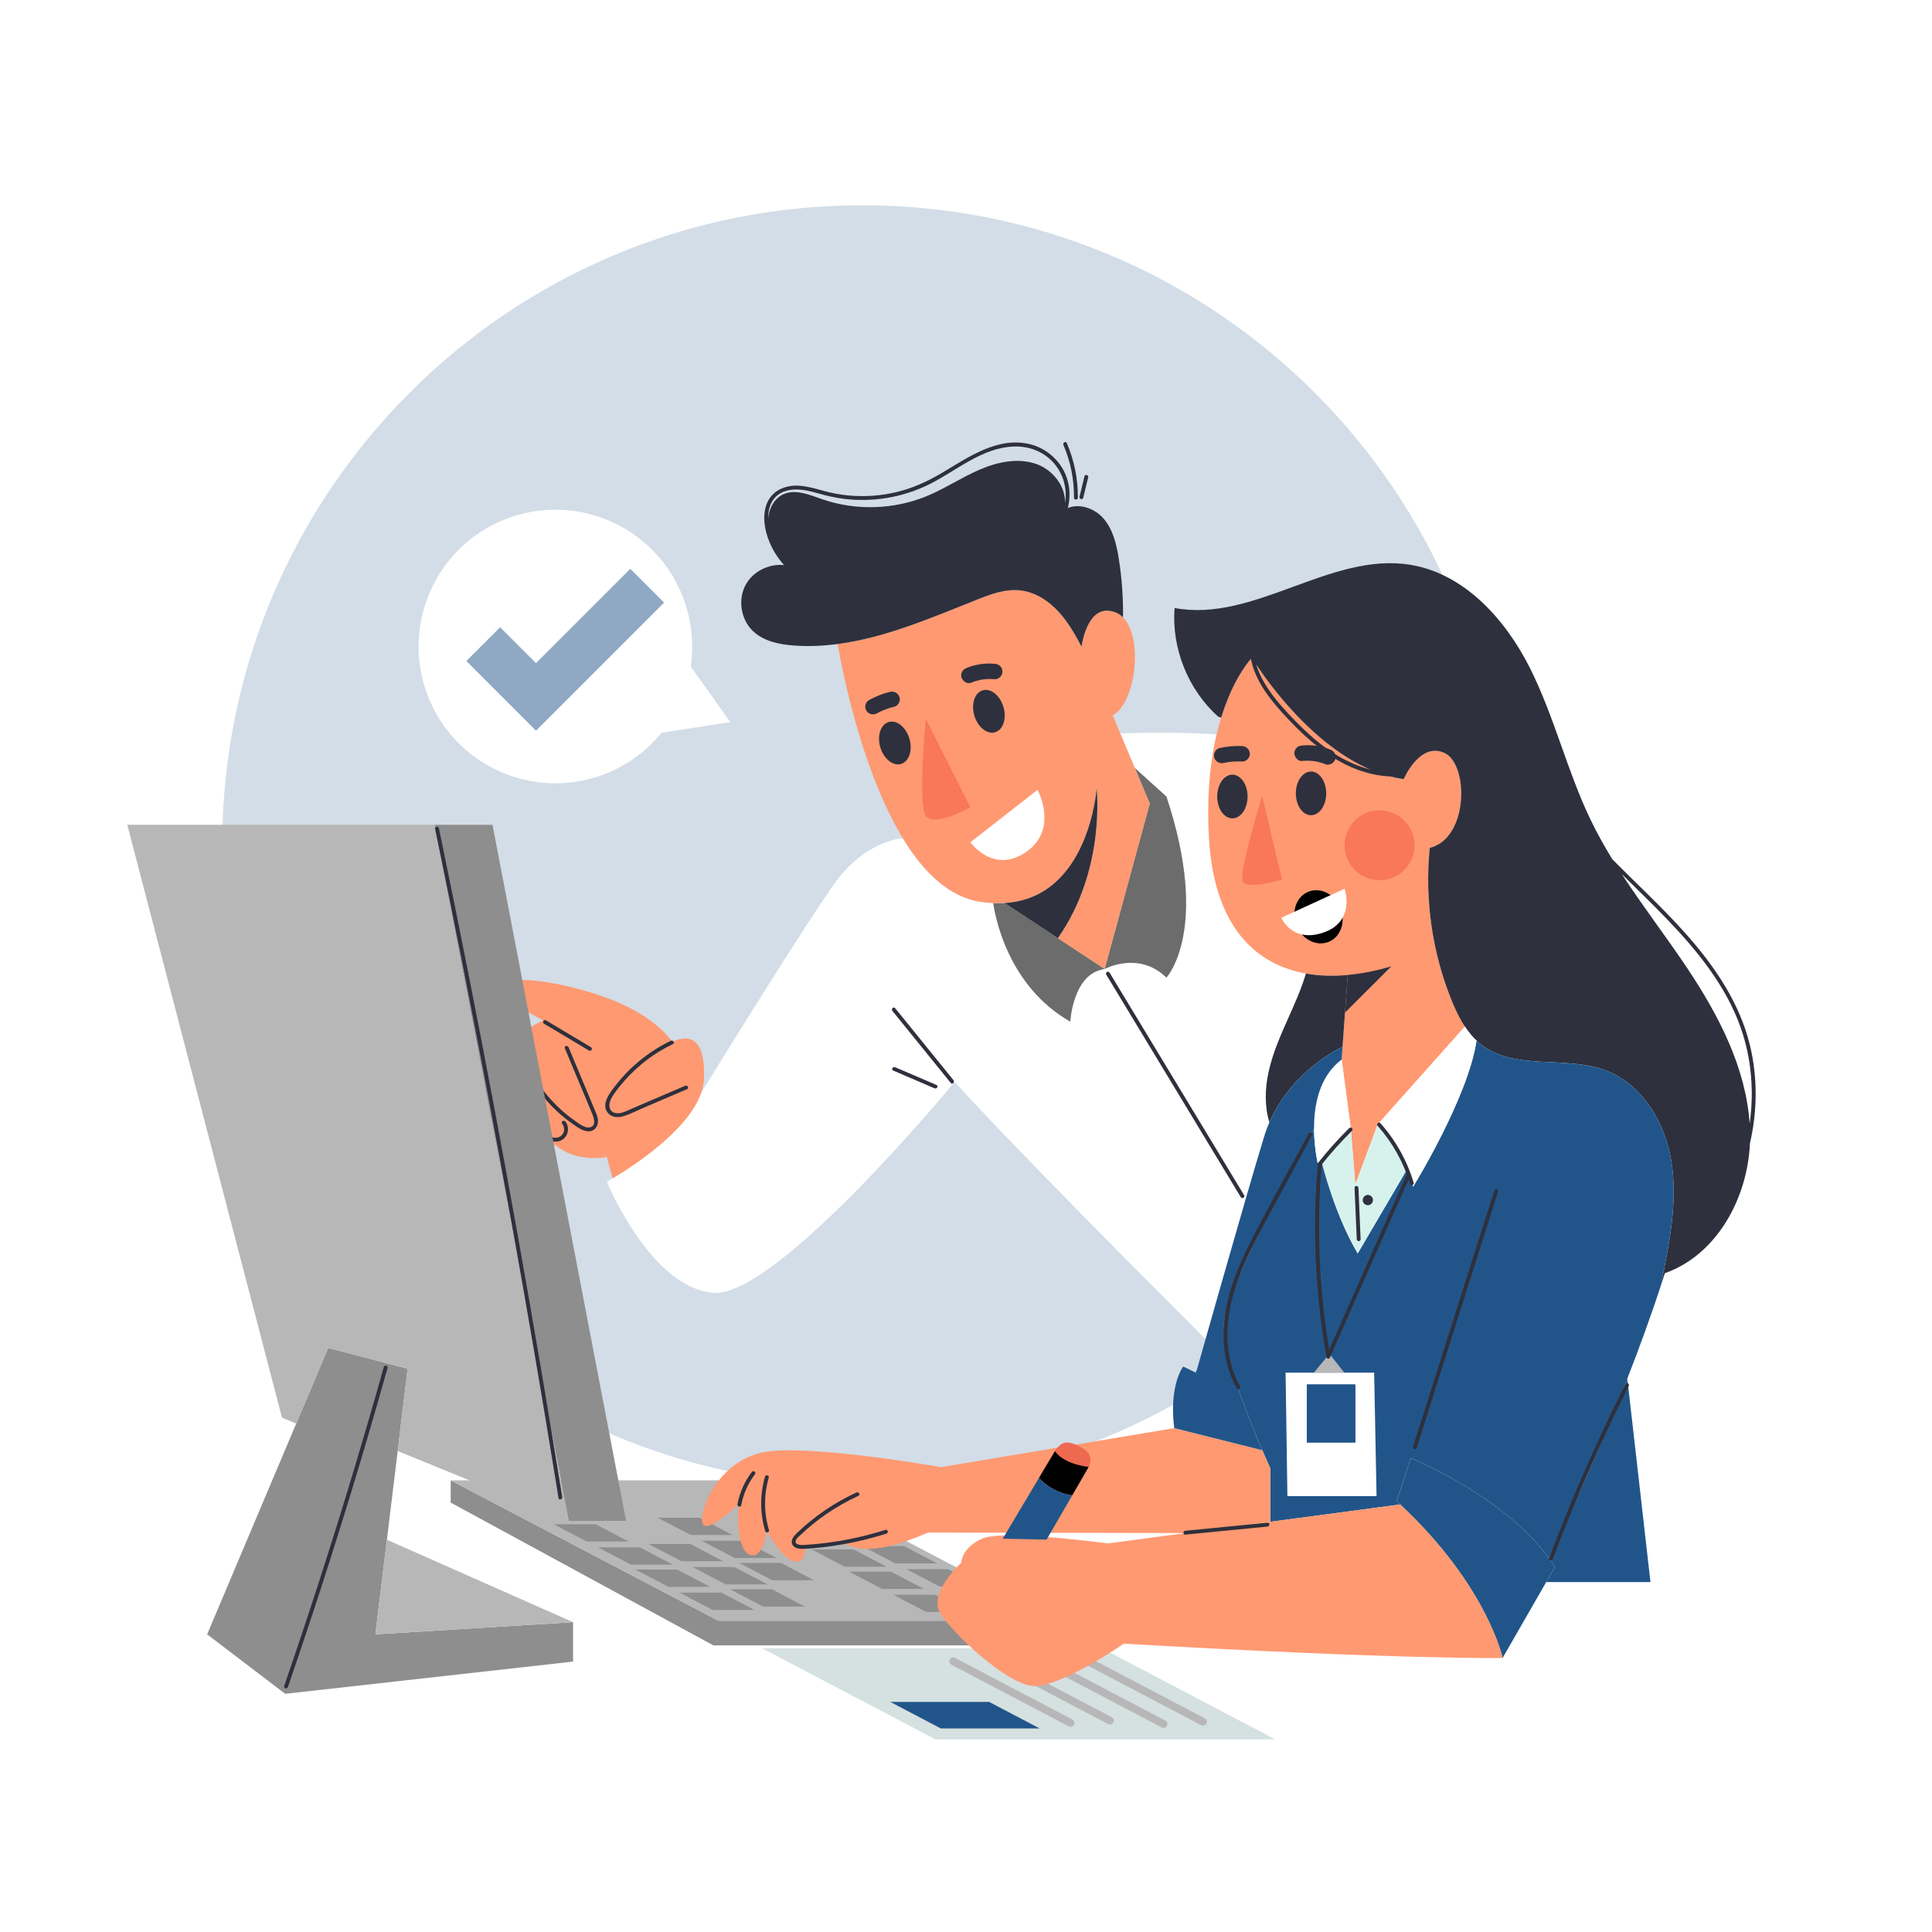 <svg width="500" height="500" viewBox="0 0 500 500" fill="none" xmlns="http://www.w3.org/2000/svg">
<rect x="0" y="0" width="500" height="500" fill="#808080" stroke="none"/>
<g clip-path="url(#clip0_229_5003)">
<path d="M500 0H0V500H500V0Z" fill="white"/>
<path d="M223.14 384.389C314.616 384.389 388.772 310.233 388.772 218.757C388.772 127.281 314.616 53.125 223.14 53.125C131.664 53.125 57.508 127.281 57.508 218.757C57.508 310.233 131.664 384.389 223.14 384.389Z" fill="#21558A" fill-opacity="0.2"/>
<path d="M247.051 280.015C247.051 280.015 200.881 336.045 184.551 334.585C168.221 333.125 157.031 305.815 157.031 305.815C157.031 305.815 157.591 305.515 158.541 304.945C163.321 302.125 178.021 292.785 181.461 282.815C184.791 277.405 209.011 238.135 216.381 228.115C224.311 217.345 233.641 216.925 233.641 216.925C238.901 225.575 245.541 232.155 253.771 233.395C254.901 233.565 256.001 233.675 257.051 233.725C257.551 237.245 260.861 255.205 276.991 264.395C276.991 264.395 277.611 251.885 285.881 250.775C285.881 250.775 294.641 245.975 301.871 252.995C301.871 252.995 313.331 240.695 301.871 206.155L293.691 198.755L293.681 198.745L289.931 189.825C289.931 189.825 331.781 187.735 341.461 196.705C351.141 205.665 413.061 287.605 413.061 287.605L322.991 357.535C322.991 357.535 268.381 303.375 247.051 280.015Z" fill="white"/>
<path d="M301.871 206.155C313.331 240.695 301.871 252.995 301.871 252.995C294.641 245.975 285.881 250.775 285.881 250.775L297.561 207.955L293.691 198.755L301.871 206.155Z" fill="#6C6C6C"/>
<path d="M273.771 242.785L285.881 250.775C277.611 251.885 276.991 264.395 276.991 264.395C260.861 255.205 257.551 237.245 257.051 233.725C258.071 233.775 259.061 233.765 260.001 233.705L273.771 242.785Z" fill="#6C6C6C"/>
<path d="M246.772 279.565C241.734 273.347 236.696 267.129 231.657 260.91C231.252 260.41 230.548 261.121 230.95 261.617C235.988 267.835 241.026 274.053 246.065 280.272C246.47 280.772 247.174 280.06 246.772 279.565Z" fill="#2E303D"/>
<path d="M242.356 280.789C238.789 279.258 235.223 277.727 231.656 276.196C231.071 275.945 230.561 276.806 231.151 277.059C234.718 278.59 238.284 280.121 241.851 281.652C242.436 281.904 242.946 281.043 242.356 280.789Z" fill="#2E303D"/>
<path d="M321.972 309.31C317.437 301.808 312.902 294.307 308.367 286.805C303.854 279.339 299.34 271.873 294.827 264.407C292.269 260.176 289.712 255.946 287.154 251.715C286.821 251.165 285.956 251.667 286.291 252.22C290.826 259.722 295.361 267.223 299.896 274.725C304.41 282.191 308.923 289.657 313.436 297.123C315.994 301.354 318.551 305.584 321.109 309.815C321.441 310.365 322.306 309.863 321.972 309.31Z" fill="#2E303D"/>
<path d="M182.191 279.125C182.141 280.355 181.891 281.585 181.461 282.815C178.021 292.785 163.321 302.125 158.541 304.945L157.031 299.415C157.031 299.415 149.281 301.155 143.611 296.245C143.461 296.535 143.221 296.795 142.941 296.975C142.141 297.465 141.131 297.465 140.191 297.385C135.941 297.005 131.801 295.375 128.431 292.745C126.441 291.195 124.651 289.185 124.101 286.725C123.571 284.395 124.461 281.625 126.531 280.485C126.451 280.115 126.401 279.735 126.381 279.355C126.291 277.185 127.431 275.105 128.981 273.585C130.411 272.165 132.181 271.155 133.951 270.195C133.971 270.105 133.991 270.025 134.011 269.945C134.441 268.405 135.541 267.125 136.821 266.175C137.981 265.315 139.301 264.695 140.621 264.095C134.211 260.795 128.061 257.135 128.681 255.495C129.931 252.165 143.061 253.345 156.341 257.995C169.611 262.655 173.951 269.595 173.951 269.595C178.081 267.765 182.601 268.125 182.191 279.125Z" fill="#FF9971"/>
<path d="M177.326 280.997C174.232 282.325 171.137 283.652 168.043 284.98C166.477 285.652 164.91 286.324 163.344 286.996C162.056 287.548 160.489 288.448 159.044 288.001C157.488 287.519 157.472 285.777 158.068 284.529C158.664 283.281 159.596 282.142 160.457 281.068C162.158 278.948 164.081 277.005 166.179 275.277C168.613 273.272 171.294 271.578 174.134 270.21C174.714 269.931 174.207 269.068 173.629 269.347C168.14 271.992 163.263 275.889 159.496 280.68C158.027 282.549 155.257 285.845 157.464 288.186C158.47 289.253 160.089 289.258 161.396 288.853C163.02 288.35 164.582 287.545 166.141 286.876C170.038 285.204 173.934 283.532 177.831 281.86C178.42 281.608 177.912 280.746 177.326 280.997Z" fill="#2E303D"/>
<path d="M152.932 271.013C149.052 268.697 145.173 266.38 141.293 264.064C140.739 263.733 140.236 264.598 140.788 264.928L152.427 271.877C152.981 272.208 153.484 271.343 152.932 271.013Z" fill="#2E303D"/>
<path d="M154.743 289.747C154.636 288.801 154.208 287.927 153.845 287.059C153.446 286.104 153.047 285.149 152.647 284.193C150.811 279.799 148.974 275.405 147.138 271.011C146.894 270.426 145.926 270.683 146.174 271.277C147.659 274.83 149.144 278.384 150.629 281.937C151.38 283.733 152.13 285.529 152.88 287.325C153.335 288.415 154.737 291.282 152.715 291.746C151.297 292.071 149.642 290.654 148.566 289.897C147.323 289.022 146.14 288.065 145.021 287.038C142.797 284.998 140.826 282.686 139.169 280.164C137.295 277.313 135.828 274.214 134.821 270.954C134.632 270.341 133.666 270.602 133.857 271.22C135.805 277.528 139.448 283.282 144.314 287.745C145.496 288.829 146.75 289.838 148.061 290.761C149.306 291.637 150.797 292.805 152.4 292.78C154.036 292.753 154.913 291.254 154.743 289.747Z" fill="#2E303D"/>
<path d="M146.338 290.271C145.955 289.764 145.086 290.262 145.475 290.776C146.152 291.672 146.22 292.891 145.426 293.746C144.638 294.594 143.469 294.602 142.462 294.158C141.436 293.706 140.54 292.943 139.666 292.256C138.755 291.54 137.861 290.804 136.984 290.047C133.502 287.044 130.301 283.725 127.412 280.148C127.008 279.647 126.304 280.359 126.705 280.855C129.359 284.141 132.276 287.21 135.434 290.015C136.972 291.382 138.564 292.694 140.212 293.927C141.66 295.011 143.552 296.044 145.332 295.07C147.06 294.125 147.518 291.833 146.338 290.271Z" fill="#2E303D"/>
<path d="M297.561 207.955L285.882 250.775L273.771 242.785C286.231 225.085 283.801 204.065 283.801 204.065C283.801 204.065 281.861 232.375 260.001 233.705C259.061 233.765 258.071 233.775 257.051 233.725C256.001 233.675 254.901 233.565 253.771 233.395C245.541 232.155 238.901 225.575 233.641 216.925C223.191 199.745 218.141 174.445 216.771 166.675C229.081 165.065 241.041 159.895 252.721 155.235C256.331 153.795 260.141 152.365 264.011 152.795C267.971 153.225 271.521 155.585 274.181 158.555C276.511 161.165 278.251 164.225 279.891 167.315C280.351 164.495 282.261 156.035 288.661 158.475C289.401 158.755 290.062 159.205 290.632 159.775C295.941 165.135 293.991 181.775 287.971 185.165L289.931 189.825L293.681 198.745L293.691 198.755L297.561 207.955Z" fill="#FF9971"/>
<path d="M283.802 204.065C283.802 204.065 286.232 225.085 273.772 242.785L260.002 233.705C281.862 232.375 283.802 204.065 283.802 204.065Z" fill="#2E303D"/>
<path d="M289.552 144.654C288.962 140.894 288.042 136.984 285.532 134.124C283.283 131.571 279.396 130.214 276.346 131.471C277.22 128.114 276.797 124.443 275.073 121.411C273.294 118.283 270.241 115.922 266.757 115.015C258.278 112.807 250.534 118.387 243.649 122.46C239.969 124.637 236.128 126.381 231.954 127.368C227.887 128.33 223.667 128.614 219.507 128.217C217.392 128.015 215.308 127.615 213.257 127.065C211.21 126.516 209.169 125.882 207.045 125.715C203.516 125.437 199.921 126.773 198.501 130.222C197.178 133.435 197.858 137.185 199.145 140.292C200.05 142.476 201.331 144.49 202.907 146.243C199.062 145.843 194.999 147.809 193.073 151.183C190.893 155.003 191.663 160.263 194.843 163.303C197.593 165.933 201.573 166.773 205.363 167.053C209.203 167.343 213.003 167.173 216.773 166.673C229.083 165.063 241.043 159.893 252.723 155.233C256.333 153.793 260.143 152.363 264.013 152.793C267.973 153.223 271.523 155.583 274.183 158.553C276.513 161.163 278.253 164.223 279.893 167.313C280.353 164.493 282.263 156.033 288.663 158.473C289.403 158.753 290.063 159.203 290.633 159.773C290.702 154.725 290.342 149.654 289.552 144.654ZM268.322 120.125C263.542 118.405 258.182 119.525 253.522 121.545C248.862 123.555 244.602 126.415 239.922 128.365C231.372 131.905 221.532 132.215 212.792 129.205C209.552 128.085 206.012 126.525 202.862 127.865C200.42 128.904 199.062 131.465 198.801 134.153C198.8 133.55 198.83 132.947 198.931 132.352C199.202 130.752 199.907 129.224 201.184 128.183C202.567 127.055 204.421 126.667 206.168 126.678C208.229 126.691 210.233 127.274 212.205 127.816C214.126 128.344 216.055 128.784 218.031 129.048C225.698 130.072 233.635 128.767 240.556 125.308C247.652 121.761 254.142 115.821 262.458 115.556C266.177 115.438 269.757 116.734 272.354 119.434C274.974 122.158 276.193 125.992 275.685 129.735C275.667 129.864 275.631 129.99 275.609 130.118C275.795 125.853 272.469 121.629 268.322 120.125Z" fill="#2E303D"/>
<path d="M268.513 204.405C268.513 204.405 274.073 214.565 265.593 220.465C257.113 226.375 251.133 217.985 251.133 217.985L268.513 204.405Z" fill="white"/>
<path d="M239.603 185.995L251.133 208.935C251.133 208.935 241.753 214.215 239.603 211.155C237.443 208.095 239.603 185.995 239.603 185.995Z" fill="#F9785A"/>
<path d="M235.357 191.174C236.242 194.168 235.273 197.093 233.193 197.707C231.113 198.321 228.71 196.393 227.826 193.399C226.941 190.405 227.91 187.48 229.99 186.865C232.07 186.251 234.473 188.18 235.357 191.174Z" fill="#2E303D"/>
<path d="M259.691 182.966C260.575 185.96 259.607 188.885 257.527 189.499C255.447 190.113 253.044 188.185 252.16 185.191C251.275 182.197 252.244 179.272 254.324 178.658C256.403 178.043 258.806 179.972 259.691 182.966Z" fill="#2E303D"/>
<path d="M230.301 179.06C228.406 179.512 226.576 180.252 224.874 181.196C223.958 181.704 223.642 183.09 224.231 183.951C224.868 184.882 226.005 185.138 226.986 184.594C227.408 184.36 227.842 184.151 228.279 183.948C229.301 183.512 230.353 183.155 231.434 182.897C232.453 182.654 233.125 181.397 232.785 180.412C232.417 179.341 231.393 178.799 230.301 179.06Z" fill="#2E303D"/>
<path d="M258.801 172.334C258.382 171.973 257.942 171.844 257.394 171.791C254.972 171.557 252.445 171.933 250.194 172.854C249.688 173.061 249.274 173.32 249.004 173.816C248.77 174.247 248.68 174.867 248.843 175.338C249.167 176.278 250.291 177.113 251.328 176.689C252.259 176.308 253.226 176.042 254.215 175.864C255.295 175.721 256.382 175.686 257.468 175.79C257.95 175.837 258.572 175.497 258.889 175.16C259.218 174.81 259.463 174.241 259.432 173.753C259.398 173.231 259.211 172.687 258.801 172.334Z" fill="#2E303D"/>
<path d="M276.077 114.651C275.823 114.062 274.961 114.57 275.214 115.156C277.073 119.461 277.994 124.124 277.946 128.81C277.939 129.454 278.939 129.454 278.946 128.81C278.995 123.937 278.008 119.123 276.077 114.651Z" fill="#2E303D"/>
<path d="M280.658 123.274C280.231 125.032 279.805 126.791 279.378 128.549C279.226 129.174 280.19 129.441 280.342 128.815C280.769 127.057 281.195 125.298 281.622 123.54C281.774 122.915 280.81 122.648 280.658 123.274Z" fill="#2E303D"/>
<path d="M273.861 419.442V425.832H184.641L116.631 388.862V383.112L185.941 419.442H273.861Z" fill="#8E8E8E"/>
<path d="M273.861 419.442H185.941L116.631 383.112H204.551L273.861 419.442Z" fill="#B7B7B7"/>
<path d="M195.247 416.648H184.42L175.885 412.174H186.712L195.247 416.648Z" fill="#8E8E8E"/>
<path d="M183.803 410.67H172.976L164.441 406.197H175.268L183.803 410.67Z" fill="#8E8E8E"/>
<path d="M174.124 404.927H163.297L154.762 400.453H165.589L174.124 404.927Z" fill="#8E8E8E"/>
<path d="M162.68 398.949H151.853L143.318 394.475H154.145L162.68 398.949Z" fill="#8E8E8E"/>
<path d="M208.312 415.779H197.485L188.949 411.305H199.776L208.312 415.779Z" fill="#8E8E8E"/>
<path d="M198.632 410.036H187.805L179.27 405.562H190.097L198.632 410.036Z" fill="#8E8E8E"/>
<path d="M187.19 404.058H176.363L167.828 399.584H178.654L187.19 404.058Z" fill="#8E8E8E"/>
<path d="M210.674 408.97H199.848L191.312 404.496H202.14L210.674 408.97Z" fill="#8E8E8E"/>
<path d="M200.995 403.226H190.168L181.633 398.752H192.46L200.995 403.226Z" fill="#8E8E8E"/>
<path d="M189.552 397.249H178.725L170.189 392.775H181.016L189.552 397.249Z" fill="#8E8E8E"/>
<path d="M250.557 417.188H239.73L231.195 412.715H242.022L250.557 417.188Z" fill="#8E8E8E"/>
<path d="M239.116 411.211H228.289L219.754 406.737H230.581L239.116 411.211Z" fill="#8E8E8E"/>
<path d="M229.434 405.467H218.607L210.072 400.993H220.899L229.434 405.467Z" fill="#8E8E8E"/>
<path d="M217.994 399.49H207.167L198.631 395.016H209.458L217.994 399.49Z" fill="#8E8E8E"/>
<path d="M263.626 416.319H252.799L244.264 411.846H255.091L263.626 416.319Z" fill="#8E8E8E"/>
<path d="M253.944 410.576H243.117L234.582 406.102H245.409L253.944 410.576Z" fill="#8E8E8E"/>
<path d="M242.503 404.598H231.676L223.141 400.124H233.968L242.503 404.598Z" fill="#8E8E8E"/>
<path d="M330.03 450.146H242.11L197.219 426.568H285.139L330.03 450.146Z" fill="#D5E0E0"/>
<path d="M269.055 447.315H243.467L230.402 440.453H255.99L269.055 447.315Z" fill="#21558A"/>
<path d="M277.044 446.883C276.888 446.883 276.729 446.846 276.58 446.769L246.239 430.833C245.75 430.576 245.561 429.972 245.818 429.482C246.076 428.993 246.679 428.807 247.169 429.061L277.51 444.996C277.999 445.253 278.188 445.857 277.931 446.347C277.751 446.689 277.403 446.883 277.044 446.883Z" fill="#B7B7B7"/>
<path d="M287.251 446.296C287.095 446.296 286.936 446.259 286.787 446.182L256.446 430.246C255.957 429.989 255.768 429.385 256.025 428.895C256.283 428.406 256.886 428.22 257.376 428.474L287.717 444.41C288.206 444.667 288.395 445.271 288.138 445.761C287.958 446.101 287.61 446.296 287.251 446.296Z" fill="#B7B7B7"/>
<path d="M301.128 447.177C300.972 447.177 300.813 447.14 300.664 447.063L270.323 431.128C269.834 430.871 269.645 430.267 269.902 429.777C270.16 429.288 270.763 429.102 271.252 429.356L301.593 445.292C302.082 445.549 302.271 446.153 302.014 446.643C301.835 446.983 301.487 447.177 301.128 447.177Z" fill="#B7B7B7"/>
<path d="M311.335 446.589C311.179 446.589 311.02 446.552 310.871 446.475L280.53 430.54C280.041 430.283 279.852 429.679 280.109 429.189C280.367 428.7 280.97 428.514 281.46 428.768L311.801 444.704C312.29 444.961 312.479 445.565 312.222 446.054C312.042 446.395 311.694 446.589 311.335 446.589Z" fill="#B7B7B7"/>
<path d="M189.006 186.88L171.205 189.64C167.06 194.759 161.429 198.782 154.695 200.975C136.104 207.028 116.126 196.865 110.073 178.274C104.02 159.683 114.183 139.706 132.774 133.652C151.355 127.602 171.332 137.765 177.386 156.356C179.137 161.733 179.529 167.237 178.753 172.478L189.006 186.88Z" fill="white"/>
<path d="M171.863 155.956L138.716 189.103L120.695 171.071L129.432 162.334L138.716 171.617L163.115 147.218L171.863 155.956Z" fill="#21558A" fill-opacity="0.5"/>
<path d="M379.11 265.677L356.53 291.017L350.76 306.587L349.58 291.987L347.21 274.197L347.45 270.907L348.8 252.317C345.05 252.667 341.4 252.567 337.97 251.947C324.47 249.547 314.17 239.237 312.88 216.927C312.09 203.337 313.77 193.097 316.04 185.717C319.37 174.877 324 170.227 324 170.227C324 170.227 340.89 198.517 363.27 201.647C363.27 201.647 367.37 191.977 373.76 194.827C380.16 197.677 380.16 216.917 370.02 219.437C368.69 232.747 370.63 246.387 375.63 258.797C376.59 261.167 377.7 263.547 379.11 265.677Z" fill="#FF9971"/>
<path d="M357.03 227.807C362.029 227.807 366.08 223.755 366.08 218.757C366.08 213.759 362.029 209.707 357.03 209.707C352.032 209.707 347.98 213.759 347.98 218.757C347.98 223.755 352.032 227.807 357.03 227.807Z" fill="#F9785A"/>
<path d="M360.07 250.087L348.09 262.047L348.8 252.317C352.48 251.987 356.27 251.217 360.07 250.087Z" fill="#2E303D"/>
<path d="M348.091 262.047L347.451 270.907C347.451 270.907 334.471 276.727 328.521 290.477C327.231 286.297 327.371 281.727 328.301 277.437C329.351 272.637 331.331 268.107 333.331 263.637C335.041 259.807 336.781 255.957 337.971 251.947C341.401 252.567 345.051 252.667 348.801 252.317L348.091 262.047Z" fill="#2E303D"/>
<path d="M326.64 205.947L331.79 227.637C331.79 227.637 322.82 230.347 321.64 228.187C320.46 226.037 326.64 205.947 326.64 205.947Z" fill="#F9785A"/>
<path d="M452.855 270.401C450.174 259.434 443.665 249.944 436.25 241.615C430.248 234.872 423.577 228.773 417.25 222.343C415.269 219.115 413.414 215.814 411.76 212.397C405.56 199.607 402.31 185.537 395.93 172.847C389.54 160.147 378.83 148.327 364.79 146.137C344.17 142.917 324.49 161.197 303.98 157.347C303.17 167.777 307.47 178.497 315.27 185.477L316.04 185.717C318.897 176.417 322.702 171.684 323.728 170.524C324.962 176.665 329.227 181.716 333.446 186.177C338.38 191.394 343.934 196.243 350.68 198.935C353.591 200.097 356.685 200.816 359.812 200.943C360.95 201.236 362.1 201.483 363.27 201.647C363.27 201.647 367.37 191.977 373.76 194.827C380.16 197.677 380.16 216.917 370.02 219.437C368.69 232.747 370.63 246.387 375.63 258.797C376.59 261.167 377.7 263.547 379.11 265.677C379.98 267.007 380.97 268.237 382.12 269.317V269.327C382.53 269.707 382.96 270.077 383.42 270.427C392.21 277.137 405.16 273.117 415.51 277.007C425.09 280.607 431.03 290.687 432.59 300.807C434.16 310.927 432.12 321.217 430.1 331.257L430.28 331.317C430.48 330.717 430.67 330.107 430.86 329.507C444.295 324.751 452.254 310.185 452.892 295.854C454.825 287.515 454.89 278.723 452.855 270.401ZM343.022 193.498C340.21 191.449 337.646 189.073 335.221 186.583C332.846 184.145 330.512 181.618 328.561 178.821C327.092 176.715 325.854 174.421 325.112 171.971C328.562 177.194 339.789 192.781 354.614 199.157C350.445 198.088 346.511 196.04 343.022 193.498ZM452.809 290.822C451.837 276.335 444.827 262.815 436.741 250.687C431.233 242.434 425.141 234.526 419.722 226.229C423.577 230.043 427.493 233.8 431.251 237.699C439.191 245.937 446.71 255.136 450.533 266.074C453.297 273.985 453.98 282.54 452.809 290.822Z" fill="#2E303D"/>
<path d="M322.868 206.136C322.868 209.258 321.11 211.788 318.941 211.788C316.772 211.788 315.014 209.257 315.014 206.136C315.014 203.015 316.772 200.484 318.941 200.484C321.11 200.484 322.868 203.014 322.868 206.136Z" fill="#2E303D"/>
<path d="M343.219 205.325C343.219 208.447 341.461 210.978 339.292 210.978C337.123 210.978 335.365 208.447 335.365 205.325C335.365 202.203 337.123 199.673 339.292 199.673C341.461 199.673 343.219 202.203 343.219 205.325Z" fill="#2E303D"/>
<path d="M321.45 193.086C319.505 192.983 317.54 193.173 315.64 193.597C314.618 193.825 313.922 195.065 314.243 196.057C314.59 197.13 315.608 197.698 316.703 197.454C317.174 197.349 317.65 197.271 318.126 197.2C319.229 197.072 320.339 197.027 321.449 197.086C322.496 197.142 323.496 196.126 323.449 195.086C323.399 193.954 322.571 193.145 321.45 193.086Z" fill="#2E303D"/>
<path d="M345.379 194.877C345.079 194.412 344.694 194.164 344.184 193.958C341.928 193.048 339.398 192.692 336.978 192.937C336.434 192.992 335.963 193.123 335.564 193.523C335.217 193.87 334.956 194.439 334.978 194.937C335.022 195.93 335.863 197.05 336.978 196.937C337.979 196.836 338.982 196.854 339.981 196.964C341.057 197.132 342.11 197.407 343.121 197.815C343.57 197.996 344.263 197.847 344.662 197.613C345.077 197.37 345.472 196.894 345.581 196.418C345.697 195.906 345.672 195.331 345.379 194.877Z" fill="#2E303D"/>
<path d="M346.894 234.977C348.344 238.56 346.981 242.491 343.849 243.758C340.718 245.025 337.004 243.148 335.554 239.565C334.104 235.982 335.467 232.051 338.599 230.784C341.731 229.517 345.445 231.395 346.894 234.977Z" fill="black"/>
<path d="M347.98 229.997C347.98 229.997 350.97 238.547 342.35 241.397C335.33 243.717 332.38 239.107 331.59 237.527L347.98 229.997Z" fill="white"/>
<path d="M430.101 331.257L430.281 331.317C427.501 339.947 424.341 348.607 421.151 356.777V356.787C411.291 382.027 401.131 402.617 400.821 403.227C391.081 389.777 372.941 380.847 367.051 378.197C365.841 377.657 365.151 377.377 365.151 377.377L361.441 388.497C361.751 388.787 362.071 389.077 362.371 389.357L328.741 393.837V379.977C328.741 379.977 327.911 378.177 326.681 375.317C325.001 371.417 322.571 365.537 320.541 359.617C318.311 353.117 316.561 346.567 316.771 342.537C317.331 332.157 340.071 292.127 340.071 292.127C340.101 297.897 341.381 302.557 341.381 302.557C341.481 301.937 341.711 301.277 342.051 300.607C342.151 301.037 345.371 314.317 351.381 324.377L364.181 302.557C364.711 303.927 365.231 305.457 365.701 307.137C365.701 307.137 379.901 284.177 382.121 269.327C382.531 269.707 382.961 270.077 383.421 270.427C392.211 277.137 405.161 273.117 415.511 277.007C425.091 280.607 431.031 290.687 432.591 300.807C434.161 310.927 432.121 321.217 430.101 331.257Z" fill="#21558A"/>
<path d="M421.15 356.787L427.14 409.437H400.16L402.4 405.547C401.91 404.757 401.38 403.987 400.82 403.227C401.13 402.617 411.29 382.027 421.15 356.787Z" fill="#21558A"/>
<path d="M400.821 403.227C401.381 403.987 401.911 404.757 402.401 405.547L400.161 409.437L388.871 429.087C388.871 429.087 384.901 410.417 362.371 389.357C362.071 389.077 361.751 388.787 361.441 388.497L365.151 377.377C365.151 377.377 365.841 377.657 367.051 378.197C372.941 380.847 391.081 389.777 400.821 403.227Z" fill="#21558A"/>
<path d="M388.87 429.087C388.87 429.087 363.04 429.547 290.83 425.377C290.83 425.377 273.96 437.057 267.11 436.317C260.25 435.577 246.72 422.877 243.38 417.597C240.05 412.317 248.76 404.437 248.76 404.437C248.76 404.437 248.85 400.457 254.32 398.137C256.76 397.107 263.45 397.247 270.13 397.717C278.45 398.317 286.75 399.437 286.75 399.437L306.84 396.757L328.74 393.837L362.37 389.357C384.9 410.417 388.87 429.087 388.87 429.087Z" fill="#FF9971"/>
<path d="M382.121 269.317V269.327C379.901 284.177 365.701 307.137 365.701 307.137C365.231 305.457 364.711 303.927 364.181 302.557C360.751 293.677 356.531 291.017 356.531 291.017L379.111 265.677C379.981 267.007 380.971 268.237 382.121 269.317Z" fill="white"/>
<path d="M364.181 302.557L351.381 324.377C345.371 314.317 342.151 301.037 342.051 300.607C342.051 300.597 342.051 300.597 342.051 300.597C344.061 296.537 349.581 291.987 349.581 291.987L350.761 306.587L356.531 291.017C356.531 291.017 360.751 293.677 364.181 302.557Z" fill="#D7F2ED"/>
<path d="M340.031 355.237H347.901H355.631L356.251 387.197H333.181L332.711 355.237H340.031ZM350.751 373.317V358.307H338.211V373.317H350.751Z" fill="white"/>
<path d="M350.751 358.307H338.211V373.317H350.751V358.307Z" fill="#21558A"/>
<path d="M347.211 274.197L349.581 291.987C349.581 291.987 344.061 296.537 342.051 300.597C342.051 300.597 342.051 300.597 342.051 300.607C341.711 301.277 341.481 301.937 341.381 302.557C341.381 302.557 340.101 297.897 340.071 292.127C340.041 285.997 341.411 278.597 347.211 274.197Z" fill="white"/>
<path d="M344.051 350.367L347.901 355.237H340.031L344.051 350.367Z" fill="#B7B7B7"/>
<path d="M328.52 290.477C334.47 276.727 347.45 270.907 347.45 270.907L347.21 274.197C341.41 278.597 340.04 285.997 340.07 292.127C340.07 292.127 317.33 332.157 316.77 342.537C316.56 346.567 318.31 353.117 320.54 359.617L319.18 359.957L309.42 355.217L309.73 354.587C309.73 354.587 322.15 310.567 327.15 294.167C327.54 292.877 328 291.647 328.52 290.477Z" fill="#21558A"/>
<path d="M328.74 379.977V393.837L306.841 396.757L240.188 396.619C228.909 401.469 223.076 401.729 218.716 399.559C216.936 399.679 210.261 400.417 208.481 400.527C208.311 402.447 207.721 404.157 206.131 404.157C202.521 404.157 198.491 396.097 198.491 396.097C198.491 396.097 197.381 404.157 193.761 402.217C190.151 400.267 191.121 389.237 191.121 389.237C191.121 389.237 182.921 397.277 181.811 394.247C180.701 391.207 186.121 376.777 199.601 375.527C213.081 374.277 243.521 379.697 243.521 379.697L303.89 369.597L326.68 375.317C327.91 378.177 328.74 379.977 328.74 379.977Z" fill="#FF9971"/>
<path d="M326.681 375.317L303.891 369.597C302.491 358.387 306.211 353.657 306.211 353.657L309.421 355.217L320.541 359.617C322.571 365.537 325.001 371.417 326.681 375.317Z" fill="#21558A"/>
<path d="M280.805 375.2C282.235 376.18 282.625 378.14 281.755 379.64C274.705 378.73 273.025 375.52 273.025 375.52C273.605 374.54 274.755 373.38 275.885 373.32C277.265 373.26 279.065 374.01 280.805 375.2Z" fill="#ED694F"/>
<path d="M281.755 379.64L277.495 386.99C271.885 386.18 268.885 382.47 268.885 382.47L273.025 375.52C273.025 375.52 274.705 378.73 281.755 379.64Z" fill="black"/>
<path d="M277.496 386.99L270.856 398.45L259.516 398.21L268.886 382.47C268.886 382.47 271.886 386.18 277.496 386.99Z" fill="#21558A"/>
<path d="M386.754 308.063C384.009 316.705 381.265 325.348 378.521 333.99C375.789 342.593 373.057 351.196 370.325 359.798C368.777 364.674 367.228 369.551 365.68 374.427C365.485 375.042 366.45 375.305 366.644 374.693C369.389 366.051 372.133 357.408 374.877 348.766C377.609 340.163 380.341 331.561 383.073 322.958C384.621 318.082 386.17 313.205 387.718 308.329C387.914 307.714 386.948 307.451 386.754 308.063Z" fill="#2E303D"/>
<path d="M420.655 358.208C414.906 369.641 409.623 381.308 404.825 393.172C403.472 396.518 402.158 399.881 400.882 403.257C400.654 403.86 401.62 404.12 401.846 403.523C406.34 391.633 411.315 379.926 416.764 368.442C418.311 365.181 419.897 361.938 421.518 358.713C421.807 358.139 420.944 357.632 420.655 358.208Z" fill="#2E303D"/>
<path d="M338.709 293.286C333.953 302.102 329.082 310.867 324.466 319.757C320.301 327.777 316.623 336.382 316.655 345.579C316.672 350.36 317.712 355.142 320.084 359.32C320.402 359.88 321.267 359.376 320.949 358.815C316.632 351.213 317.022 341.951 319.509 333.821C320.851 329.436 322.769 325.257 324.855 321.181C327.034 316.924 329.352 312.737 331.622 308.528C334.272 303.615 336.923 298.702 339.573 293.79C339.878 293.225 339.015 292.719 338.709 293.286Z" fill="#2E303D"/>
<path d="M364.133 303.724C358.73 315.945 353.327 328.167 347.924 340.388C346.608 343.366 345.291 346.343 343.975 349.32C341.952 337.14 341.086 324.772 341.422 312.429C341.522 308.765 341.728 305.105 342.035 301.453C342.089 300.812 341.088 300.815 341.035 301.453C339.945 314.44 340.161 327.53 341.698 340.472C342.118 344.014 342.638 347.543 343.25 351.057C343.246 351.149 343.268 351.233 343.307 351.31C343.361 351.472 343.475 351.561 343.612 351.586C343.813 351.665 344.042 351.626 344.156 351.368C344.16 351.36 344.163 351.351 344.167 351.343C344.198 351.295 344.225 351.242 344.238 351.183C349.614 339.023 354.989 326.864 360.365 314.704C361.909 311.212 363.452 307.72 364.996 304.229C365.254 303.646 364.393 303.136 364.133 303.724Z" fill="#2E303D"/>
<path d="M328.034 394.075C320.945 394.77 313.856 395.465 306.768 396.16C306.133 396.222 306.127 397.223 306.768 397.16C313.857 396.465 320.946 395.77 328.034 395.075C328.669 395.013 328.676 394.013 328.034 394.075Z" fill="#2E303D"/>
<path d="M229.15 395.932C223.187 397.82 217.029 399.075 210.798 399.629C210.083 399.693 209.368 399.747 208.652 399.793C208.051 399.831 207.429 399.902 206.833 399.779C206.377 399.684 205.868 399.467 205.899 398.917C205.938 398.235 206.806 397.597 207.255 397.171C209.306 395.227 211.505 393.445 213.833 391.843C216.465 390.031 219.253 388.455 222.156 387.121C222.74 386.852 222.232 385.99 221.651 386.257C216.004 388.853 210.797 392.386 206.311 396.69C205.47 397.497 204.369 398.692 205.176 399.907C205.755 400.778 206.989 400.877 207.935 400.838C211.317 400.698 214.709 400.26 218.042 399.682C221.892 399.014 225.691 398.079 229.416 396.899C230.027 396.703 229.766 395.737 229.15 395.932Z" fill="#2E303D"/>
<path d="M198.999 395.97C197.684 391.554 197.666 386.855 198.951 382.43C199.131 381.811 198.166 381.546 197.987 382.164C196.655 386.753 196.671 391.656 198.035 396.236C198.218 396.852 199.183 396.59 198.999 395.97Z" fill="#2E303D"/>
<path d="M195.235 380.814C194.979 380.661 194.714 380.78 194.551 380.993C192.689 383.425 191.419 386.286 190.859 389.298C190.742 389.927 191.706 390.197 191.823 389.564C192.37 386.624 193.597 383.872 195.414 381.498C195.58 381.282 195.447 380.941 195.235 380.814Z" fill="#2E303D"/>
<path d="M349.173 291.955C346.285 294.815 343.573 297.848 341.052 301.037C340.657 301.537 341.36 302.249 341.759 301.744C344.28 298.555 346.992 295.522 349.88 292.662C350.338 292.209 349.631 291.502 349.173 291.955Z" fill="#2E303D"/>
<path d="M365.856 306.109C364.16 300.4 361.212 295.125 357.246 290.684C356.816 290.203 356.111 290.912 356.539 291.391C360.389 295.703 363.246 300.835 364.892 306.375C365.074 306.99 366.04 306.728 365.856 306.109Z" fill="#2E303D"/>
<path d="M351.559 307.42C351.532 306.779 350.531 306.775 350.559 307.42C350.748 311.853 350.938 316.286 351.128 320.719C351.155 321.36 352.156 321.364 352.128 320.719C351.938 316.286 351.748 311.853 351.559 307.42Z" fill="#2E303D"/>
<path d="M355.178 309.971C354.902 309.402 354.156 309.091 353.564 309.323C353.385 309.393 353.225 309.501 353.084 309.631C353.067 309.645 353.045 309.651 353.03 309.669C353.001 309.702 352.988 309.745 352.962 309.78C352.915 309.838 352.855 309.885 352.82 309.952C352.801 309.988 352.801 310.029 352.785 310.066C352.771 310.099 352.765 310.133 352.754 310.167C352.714 310.29 352.686 310.412 352.682 310.541C352.682 310.555 352.674 310.568 352.674 310.582C352.674 310.618 352.691 310.65 352.693 310.686C352.7 310.768 352.69 310.85 352.713 310.93C352.722 310.962 352.745 310.987 352.756 311.018C352.777 311.077 352.809 311.129 352.837 311.185C352.883 311.274 352.929 311.359 352.994 311.436C353.008 311.453 353.014 311.475 353.029 311.492C353.063 311.529 353.112 311.549 353.151 311.581C353.201 311.624 353.239 311.68 353.296 311.715C353.318 311.729 353.347 311.729 353.37 311.742C353.434 311.775 353.504 311.791 353.572 311.814C353.655 311.841 353.732 311.878 353.82 311.888C354.136 311.934 354.465 311.877 354.724 311.691C354.988 311.501 355.184 311.241 355.272 310.925C355.363 310.601 355.323 310.27 355.178 309.971Z" fill="#2E303D"/>
<path d="M100.131 398.487L97.161 422.967L148.311 419.817V430.017L73.811 438.357L53.611 422.967L76.651 368.437L84.931 348.837L105.501 354.217L102.921 375.527L100.131 398.487Z" fill="#8E8E8E"/>
<path d="M127.461 213.457L162.031 393.597H147.201L112.451 213.457H127.461Z" fill="#8E8E8E"/>
<path d="M148.312 419.817L97.162 422.967L100.132 398.487L148.312 419.817Z" fill="#B7B7B7"/>
<path d="M112.451 213.457L147.201 393.597L102.921 375.527L105.501 354.217L84.931 348.837L76.651 368.437L72.981 366.877L32.941 213.457H112.451Z" fill="#B7B7B7"/>
<path d="M139.904 353.569C137.987 342.291 136.019 331.021 134.001 319.761C131.973 308.444 129.894 297.136 127.764 285.838C125.645 274.596 123.476 263.363 121.256 252.141C119.037 240.918 116.767 229.705 114.448 218.503C114.158 217.103 113.867 215.702 113.576 214.303C113.445 213.673 112.481 213.94 112.612 214.569C114.943 225.769 117.226 236.979 119.458 248.199C121.69 259.419 123.872 270.649 126.003 281.889C128.145 293.185 130.237 304.49 132.277 315.805C134.308 327.063 136.288 338.331 138.218 349.607C140.148 360.883 142.028 372.168 143.857 383.46C144.086 384.872 144.313 386.283 144.541 387.695C144.643 388.329 145.607 388.06 145.505 387.429C143.688 376.134 141.822 364.847 139.904 353.569Z" fill="#2E303D"/>
<path d="M99.325 353.789C96.283 364.633 93.119 375.443 89.83 386.215C86.553 396.948 83.154 407.643 79.634 418.299C77.642 424.327 75.611 430.341 73.543 436.343C73.333 436.953 74.299 437.215 74.507 436.609C78.177 425.961 81.727 415.272 85.154 404.543C88.568 393.853 91.86 383.124 95.029 372.359C96.822 366.269 98.575 360.168 100.289 354.056C100.463 353.434 99.499 353.169 99.325 353.789Z" fill="#2E303D"/>
</g>
<defs>
<clipPath id="clip0_229_5003">
<rect width="500" height="500" fill="white"/>
</clipPath>
</defs>
</svg>
